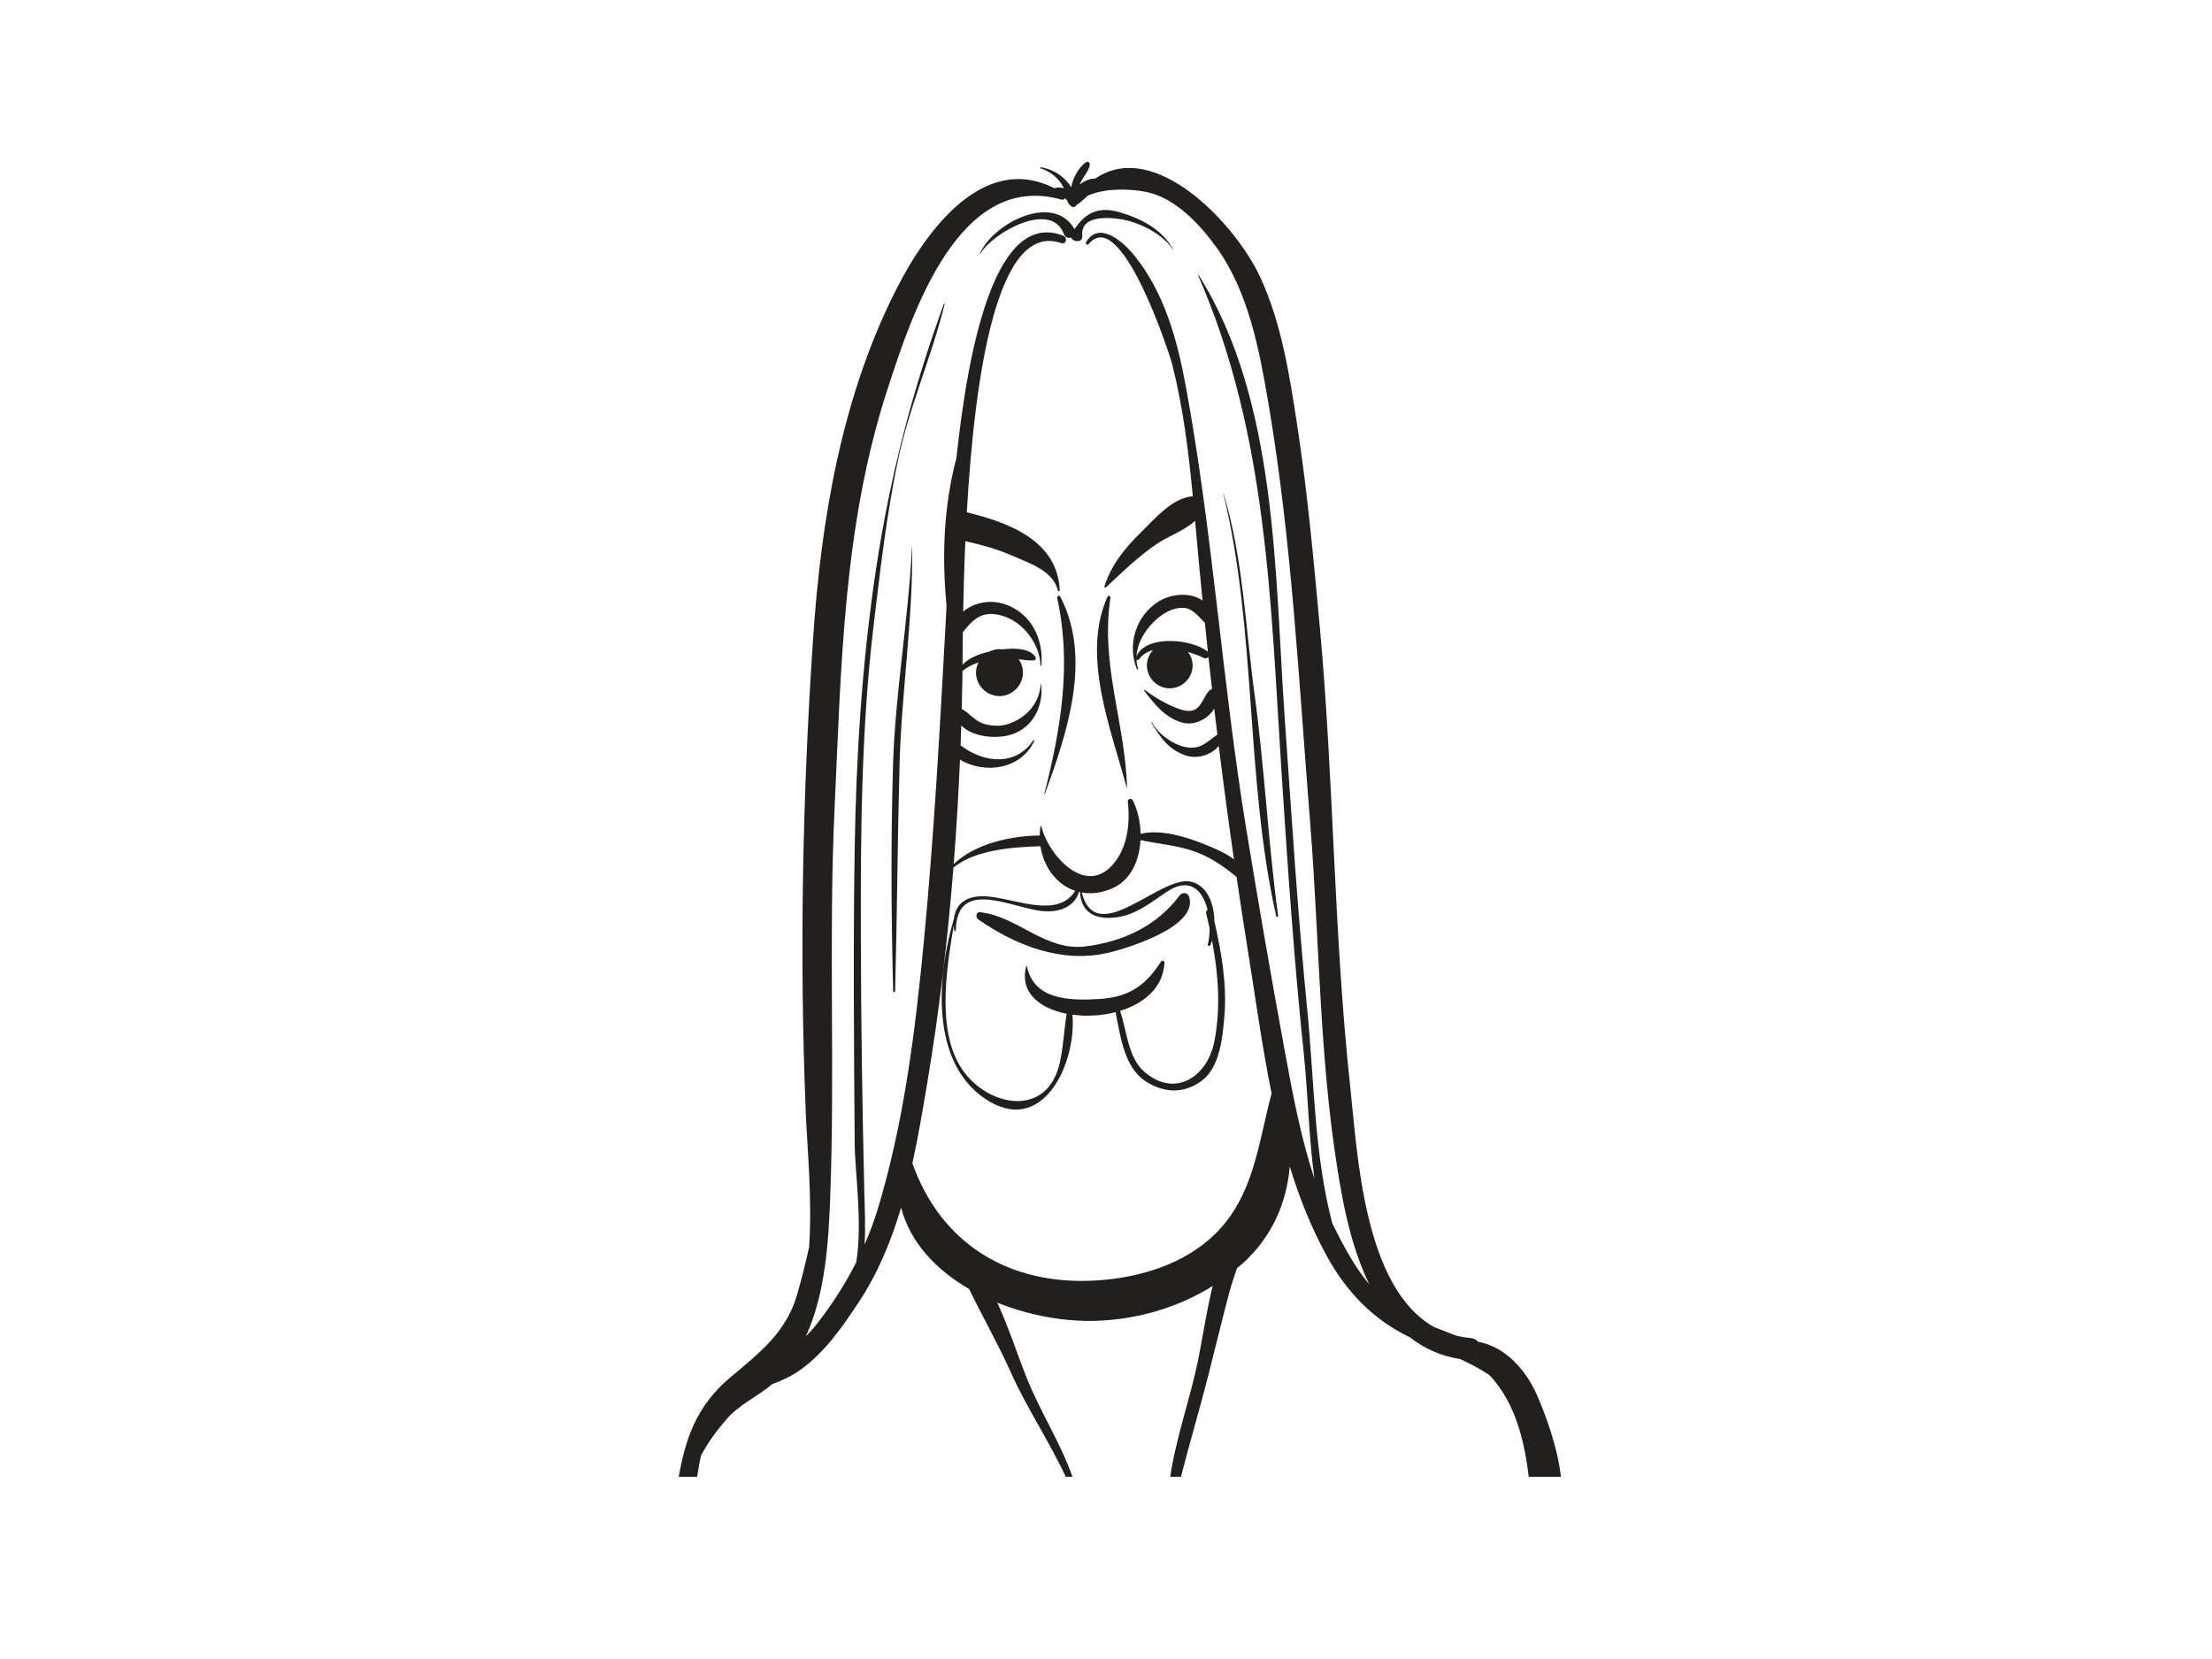 <?xml version="1.0" encoding="utf-8"?>
<!-- Generator: Adobe Illustrator 17.0.0, SVG Export Plug-In . SVG Version: 6.00 Build 0)  -->
<!DOCTYPE svg PUBLIC "-//W3C//DTD SVG 1.1//EN" "http://www.w3.org/Graphics/SVG/1.1/DTD/svg11.dtd">
<svg version="1.1" id="Layer_1" xmlns="http://www.w3.org/2000/svg" xmlns:xlink="http://www.w3.org/1999/xlink" x="0px" y="0px"
	 width="800px" height="600px" viewBox="0 0 800 600" enable-background="new 0 0 800 600" xml:space="preserve">
<path fill="#221F1F" d="M252.127,534.127c0.394-2.596,0.832-5.185,1.422-7.746c2.506-4.737,5.762-9.126,9.278-13.176
	c4.65-5.357,11.207-8.138,16.433-12.604c3.569-1.329,7.087-2.923,10.43-5.336c8.643-6.238,14.925-15.329,20.744-24.092
	c7.042-10.604,11.862-22.299,15.468-34.441c3.238,12.617,12.645,22.523,24.573,29.433c4.87,10.05,10.522,19.901,15.017,29.978
	c5.796,12.999,13.951,25.053,19.968,37.983h2.425c-4.335-12.333-11.666-23.506-16.575-35.824
	c-3.361-8.438-6.478-18.165-10.616-27.181c11.715,4.733,24.646,6.999,36.133,6.566c14.738-0.555,29.311-4.817,41.764-12.595
	c-2.314,9.3-3.663,18.946-5.311,26.977c-2.784,13.569-7.966,27.841-10.034,42.056h3.855c3.125-12.25,6.762-24.343,9.887-36.65
	c2.519-9.914,4.92-19.867,7.53-29.757c0.808-3.061,1.821-6.085,2.878-9.098c0.698-0.589,1.433-1.126,2.109-1.741
	c10.705-9.744,15.822-21.985,16.966-34.976c3.448,11.255,7.774,22.184,13.479,32.528c7.069,12.82,16.798,22.962,29.97,29.22
	c5.02,3.955,11.002,6.742,18.139,7.869c3.694,1.698,7.271,3.562,10.598,5.776c4.807,5.103,8.263,11.422,10.627,18.984
	c1.816,5.815,2.897,11.809,3.613,17.846h11.627c-1.144-10.757-5.741-22.93-8.586-29.45c-4.193-9.616-11.855-17.699-21.348-19.401
	c-0.645-0.736-1.564-1.267-2.776-1.368c-1.858-0.155-3.608-0.481-5.3-0.897c-2.624-1.033-5.243-2.026-7.832-3.053
	c-25.499-14.271-27.716-62.546-30.369-87.081c-5.954-55.036-5.909-110.768-10.968-165.946c-2.244-24.435-4.479-49.015-8.215-73.272
	c-2.763-17.955-5.607-36.611-13.266-53.253c-8.906-19.35-38.246-50.553-59.717-35.832c-1.902-0.037-3.92,0.854-5.694,2.142
	c0.213-0.442,0.428-0.849,0.606-1.194c1-1.946,2.703-3.663,3.08-5.868c0.121-0.714-0.58-1.441-1.296-0.996
	c-2.228,1.384-4.067,4.567-4.894,7.008c-0.254,0.753-0.428,1.442-0.499,2.088c-2.332-3.84-6.478-6.522-10.931-7.264
	c-0.286-0.047-0.415,0.362-0.121,0.446c2.873,0.821,5.387,2.704,7.163,5.076c0.483,0.643,0.861,1.318,1.191,2.011
	c-0.514-0.058-1.026-0.132-1.59-0.188c-0.96-0.093-1.21,0.101-1.776,0.264c-25.601-13.066-46.288,15.116-56.98,36.042
	c-20.018,39.176-27.449,83.704-30.366,127.136c-3.818,56.784-4.946,114.249-2.616,171.112c0.527,12.883,2.367,31.144,1.217,48.579
	c-1.244,5.808-2.724,11.569-4.366,17.274c-3.967,13.785-13.786,21.211-24.221,29.971c-12.175,10.22-16.189,22.324-18.588,35.913
	H252.127z M459.88,395.463c-4.891,18.281-6.366,37.25-20.692,51.099c-11.144,10.772-27.244,15.537-42.362,16.517
	c-31.862,2.066-56.589-13.333-66.841-42.364c2.107-9.622,3.744-19.346,5.345-28.886c4.311-25.706,7.402-51.849,9.496-78.061
	c8.118-6.609,21.886-7.382,31.473-7.728c1.131,7.596,5.901,13.924,12.566,16.151c-6.192,9.766-20.235,3.372-30.649,2.127
	c-7.397-0.883-12.411,1.536-13.182,7.826c-6.087,20.423-8.716,51.484,10.96,65.042c21.017,14.482,33.431-12.697,31.872-30.207
	c5.035,0.684,10.538,0.392,15.602-0.918c1.695,8.471,3.088,19.805,10.629,24.838c6.681,4.457,13.993,4.82,20.55-0.047
	c6.552-4.865,7.504-15.7,8.15-23.072c1.005-11.453-0.997-23.342-3.592-34.572c-0.097-6.174-2.401-12.68-8.176-14.269
	c-11.036-3.034-34.431,24.575-39.807,3.847c3.39,0.602,7.155,0.199,11.102-1.535c6.704-2.945,9.761-10.077,10.152-17.412
	c5.87,1.257,11.836,1.733,17.653,3.486c6.867,2.072,11.86,5.555,17.084,9.825c1.27,8.604,2.579,17.207,3.97,25.816
	c2.787,17.248,5.159,35.022,8.703,52.487C459.885,395.455,459.88,395.458,459.88,395.463z M437.48,335.772
	c-0.008,2.064-0.226,4.05-0.638,5.745c-0.152,0.623,0.695,0.815,0.929,0.257c0.213-0.51,0.399-1.071,0.569-1.653
	c2.296,12.156,3.254,24.569,0.782,36.785c-2.616,12.919-14.534,20.243-25.389,10.589c-5.801-5.161-6.171-14.587-8.638-21.896
	c8.643-2.668,15.628-8.423,16.053-17.48c0.031-0.701-0.908-0.872-1.252-0.339c-5.799,8.999-11.889,12.936-22.652,13.539
	c-10.39,0.583-23.35,0.417-25.863-11.933c-0.024-0.105-0.178-0.097-0.205,0c-2.585,9.481,4.783,15.326,14.594,17.251
	c-0.923,5.812-1.176,11.681-2.422,17.478c-4.264,19.825-24.861,16.567-34.609,3.692c-10.259-13.552-6.544-36.86-3.802-53.195
	c0.024,0.619,0.073,1.258,0.165,1.935c0.045,0.337,0.572,0.24,0.577-0.079c0.362-18.224,18.181-9.156,29.577-7.195
	c6.78,1.168,13.209-0.757,14.993-6.733c0.118,0.029,0.231,0.062,0.346,0.087c0.407,8.095,6.552,10.425,14.628,8.897
	c6.106-1.155,11.458-5.399,16.449-8.792c8.688-5.909,13.366-0.688,15.061,6.364c-0.375,0.227-0.635,0.644-0.501,1.194
	C436.672,332.109,437.087,333.938,437.48,335.772z M300.223,433.967c1.821-47.188-0.611-94.403,1.611-141.619
	c2.414-51.286,3.096-102.288,19.144-151.579c8.716-26.781,25.604-79.208,62.936-68.564c0.638,0.182,1.12-0.151,1.333-0.621
	c0.134,0.348,0.341,0.672,0.753,0.952c0.01,0.006,0.024,0.006,0.034,0.013c0.084,0.669,0.438,1.231,0.945,1.578
	c0.506,0.952,2.023,0.993,2.335,0.008c1.538-0.851,2.705-2.186,4.033-3.332c6.218-2.856,15.279-2.545,20.938-1.443
	c10.706,2.082,19.603,11.699,25.704,20.156c11.542,16.003,15.46,37.008,18.708,56.049c8.541,50.06,11.047,101.128,15.119,151.672
	c3.637,45.14,3.204,90.252,11.511,134.943c1.986,10.682,4.975,22.241,9.91,32.333c-5.229-6.2-9.231-13.719-12.731-20.73
	c-0.26-0.522-0.475-1.067-0.727-1.593c-6.484-24.688-6.502-52.043-8.961-76.724c-3.521-35.319-5.715-70.759-8.2-106.159
	c-3.629-51.757-2.493-114.325-31.103-159.809c-0.076-0.118-0.236-0.016-0.184,0.105c25.255,57.721,26.213,119.012,30.235,180.935
	c2.188,33.658,4.482,67.303,8.005,100.852c1.498,14.292,1.748,29.848,3.818,44.867c-4.962-14.888-7.866-30.615-10.674-45.846
	c-4.909-26.662-9.52-53.393-13.914-80.145c-8.766-53.374-12.162-107.719-21.986-160.854c-3.08-16.668-7.85-33.995-18.795-47.277
	c-4.083-4.952-12.576-12.328-17.239-4.531c-0.336,0.56,0.496,1.241,0.921,0.712c11.624-14.421,29.209,39.404,30.203,43.307
	c3.991,15.649,5.964,31.801,7.509,47.955c-0.194-0.012-0.378-0.056-0.583-0.033c-7.145,0.814-13.261,8.175-18.173,12.975
	c-5.736,5.603-10.805,11.804-13.221,19.573c-0.105,0.332,0.325,0.548,0.561,0.327c5.843-5.5,11.637-11.095,18.281-15.646
	c4.172-2.856,10.107-4.853,13.949-8.428c0.464,5.174,0.913,10.342,1.396,15.481c0.42,4.469,0.863,8.927,1.309,13.386
	c-4.185-3.069-11.178-2.62-15.893,0.314c-8.273,5.147-11.466,15.646-7.85,24.495c0.11,0.268,0.543,0.165,0.446-0.123
	c-0.37-1.098-0.551-2.207-0.603-3.314c0.296,0.178,0.727,0.172,0.96-0.171c1.162-1.699,2.934-2.729,5.006-3.288
	c-1.351,1.477-2.207,3.416-2.207,5.539c0,4.508,3.763,8.27,8.27,8.27c4.508,0,8.27-3.763,8.27-8.27c0-1.803-0.619-3.471-1.629-4.842
	c2.201,0.615,4.175,1.383,5.618,2.137c0.632,0.33,1.315,0.087,1.724-0.369c0.422,3.894,0.869,7.781,1.312,11.67
	c-0.346,0.04-0.693,0.194-1.005,0.514c-1.978,2.034-2.425,4.981-4.857,6.652c-1.908,1.311-4.526,0.504-6.486-0.192
	c-4.064-1.44-8.47-4.074-11.912-6.67c-0.147-0.112-0.37,0.11-0.257,0.258c3.773,4.916,7.342,9.58,13.576,11.464
	c4.361,1.317,9.433-1.137,11.734-5.016c0.367,3.132,0.759,6.261,1.139,9.389c-4.098,2.884-6.313,5.731-11.962,4.438
	c-4.253-0.972-9.658-4.778-11.621-8.789c-0.076-0.153-0.32-0.014-0.231,0.137c3.117,5.255,6.1,9.502,12.151,11.708
	c4.133,1.504,9.375,0.017,12.162-3.379c1.692,13.686,3.516,27.355,5.487,41.021c-3.377-2.578-7.782-4.312-11.204-5.674
	c-6.418-2.555-15.36-5.286-22.557-3.559c-0.092-4.425-1.105-8.777-2.873-12.18c-0.415-0.799-1.868-0.47-1.76,0.476
	c0.913,7.976-0.06,16.965-5.665,23.111c-10.136,11.115-23.261-4.193-25.593-14.093c-0.037-0.153-0.299-0.168-0.325,0
	c-0.173,1.111-0.244,2.211-0.265,3.298c-9.997,0.035-23.426,2.868-31.114,10.371c0.992-12.61,1.745-25.23,2.275-37.831
	c9.005,5.447,22.196,3.475,26.858-6.758c0.11-0.244-0.21-0.441-0.362-0.213c-6.268,9.404-17.738,8.19-25.893,2.086
	c-0.128-0.096-0.262-0.12-0.393-0.177c0.089-2.428,0.186-4.855,0.26-7.28c4.33,4.373,13.017,4.95,18.231,3.242
	c7.992-2.619,11.663-10.633,10.606-18.49c-0.005-0.049-0.079-0.033-0.081,0.012c-0.362,7.05-5.069,12.379-11.584,14.631
	c-2.873,0.993-5.773,0.844-8.669,0.102c-3.526-0.901-5.366-3.908-8.354-5.48c0.081-3.264,0.186-6.533,0.242-9.791
	c0.016-1.008,0.029-2.341,0.039-3.942c1.716-1.378,3.692-2.381,5.794-3.101c-0.562,1.127-0.905,2.373-0.905,3.698
	c0,4.628,3.862,8.491,8.491,8.491c4.629,0,8.491-3.862,8.491-8.491c0-1.791-0.588-3.46-1.566-4.841
	c1.824,0.269,3.637,0.521,5.476,0.417c0.556-0.031,0.963-0.623,0.653-1.138c-2.083-3.45-8.202-3.328-12.183-2.839
	c-0.291-0.031-0.574-0.091-0.871-0.091c-1.32,0-2.561,0.343-3.684,0.897c-3.547,0.799-7.252,2.171-9.679,4.739
	c0.024-3.184,0.052-7.146,0.11-11.738c3.823-4.915,7.216-8.137,14.531-5.893c7.394,2.267,13.416,10.321,13.544,17.896
	c0.003,0.219,0.318,0.213,0.336,0c0.826-9.383-3.506-18.588-12.749-21.997c-5.345-1.972-11.537-0.934-15.544,2.533
	c0.145-7.569,0.38-16.248,0.79-25.483c5.846,1.307,11.687,2.907,17.157,5.325c5.854,2.586,14.591,5.311,16.329,12.524
	c0.087,0.368,0.677,0.291,0.659-0.089c-0.855-17.942-18.204-24.411-33.614-28.204c2.784-48.493,10.76-105.669,34.205-97.333
	c1.706,0.607,2.361-2.027,0.735-2.671c-24.074-9.548-34.215,38.132-38.694,80.372c-4.61,17.316-5.298,35.517-3.587,53.384
	c-0.068,1.599-0.126,2.931-0.181,3.92c-2.162,39.361-4.266,78.596-8.042,117.876c-3.099,32.256-7.2,65.232-16.612,96.346
	c-1.341,4.429-2.963,8.727-4.789,12.924c0.394-6.915,0.016-13.803-0.11-19.152c-0.727-30.787-1.189-61.556-1.254-92.365
	c-0.084-37.474,0.181-75.129,4.623-112.381c2.375-19.906,4.702-40.272,8.842-59.895c4.059-19.231,12.178-37.304,16.856-56.353
	c0.045-0.186-0.22-0.254-0.283-0.079c-11.535,31.836-19.503,62.513-24.541,95.976c-5.09,33.814-7.195,67.494-7.73,101.673
	c-0.556,35.248-0.242,70.552,0.008,105.803c0.079,10.822,2.928,28.792,0.567,43.188c-3.964,7.83-8.719,15.247-14.182,22.228
	c-1.272,1.624-2.642,3.138-4.067,4.592C298.43,468.296,299.635,449.196,300.223,433.967z M436.851,235.726
	c-5.597-4.649-22.334-6.308-25.816,1.606c0.286-5.724,4.272-11.242,8.758-14.582c2.43-1.809,5.161-3.01,8.218-2.924
	c3.209,0.088,5.529,3.23,7.738,5.416C436.108,228.739,436.475,232.234,436.851,235.726z"/>
<path fill="#221F1F" d="M426.631,323.873c-8.228,10.964-20.346,16.7-34.074,18.412c-14.521,1.81-24.483-10.872-38.107-12.381
	c-1.498-0.167-1.708,1.88-0.698,2.582c13.904,9.678,30.684,16.103,47.498,11.995c6.814-1.665,32.297-9.435,28.797-20.162
	C429.509,322.674,427.594,322.593,426.631,323.873z"/>
<path fill="#221F1F" d="M382.345,216.23c5.298,24.109,1.333,47.411-4.673,71.02c-0.026,0.106,0.126,0.146,0.163,0.045
	c8.04-22.064,17.284-49.026,5.623-71.533C383.127,215.124,382.203,215.58,382.345,216.23z"/>
<path fill="#221F1F" d="M407.615,284.683c-0.75-23.578-9.682-44.374-6.011-68.463c0.089-0.58-0.748-1.072-1.036-0.437
	c-9.609,21.21,1.236,47.934,6.882,68.923C407.474,284.796,407.618,284.779,407.615,284.683z"/>
<path fill="#221F1F" d="M322.977,276.711c-0.818,27.216-0.661,54.548,0.047,81.765c0.013,0.461,0.701,0.461,0.714,0
	c0.711-27.25,0.866-54.514,1.59-81.765c0.701-26.271,4.873-52.531,4.568-78.767c0-0.054-0.081-0.054-0.084,0
	C328.542,224.332,323.777,250.208,322.977,276.711z"/>
<path fill="#221F1F" d="M462.247,331.195c-3.621-26.732-4.92-53.687-8.562-80.405c-3.29-24.148-4.08-48.827-11.162-72.277
	c-0.016-0.051-0.092-0.03-0.079,0.024c12.135,49.852,7.888,102.841,19.115,152.847C461.662,331.846,462.307,331.636,462.247,331.195
	z"/>
<path fill="#221F1F" d="M404.863,76.737c-7.727-2.255-12.403,0.399-16.252,6.123c-7.727-13.402-29.506-2.044-34.234,8.883
	c-0.042,0.096,0.092,0.181,0.147,0.084c4.067-7.328,25.444-19.682,30.227-7.241c0.517,1.341,1.682,1.637,2.663,1.346
	c0.622,1.711,4.258,1.914,4.007-0.62c-0.848-8.546,12.44-6.59,16.982-5.378c5.597,1.496,12.875,5.505,15.922,10.577
	c0.029,0.047,0.097,0.005,0.073-0.042C420.462,82.96,412.729,79.034,404.863,76.737z"/>
</svg>
